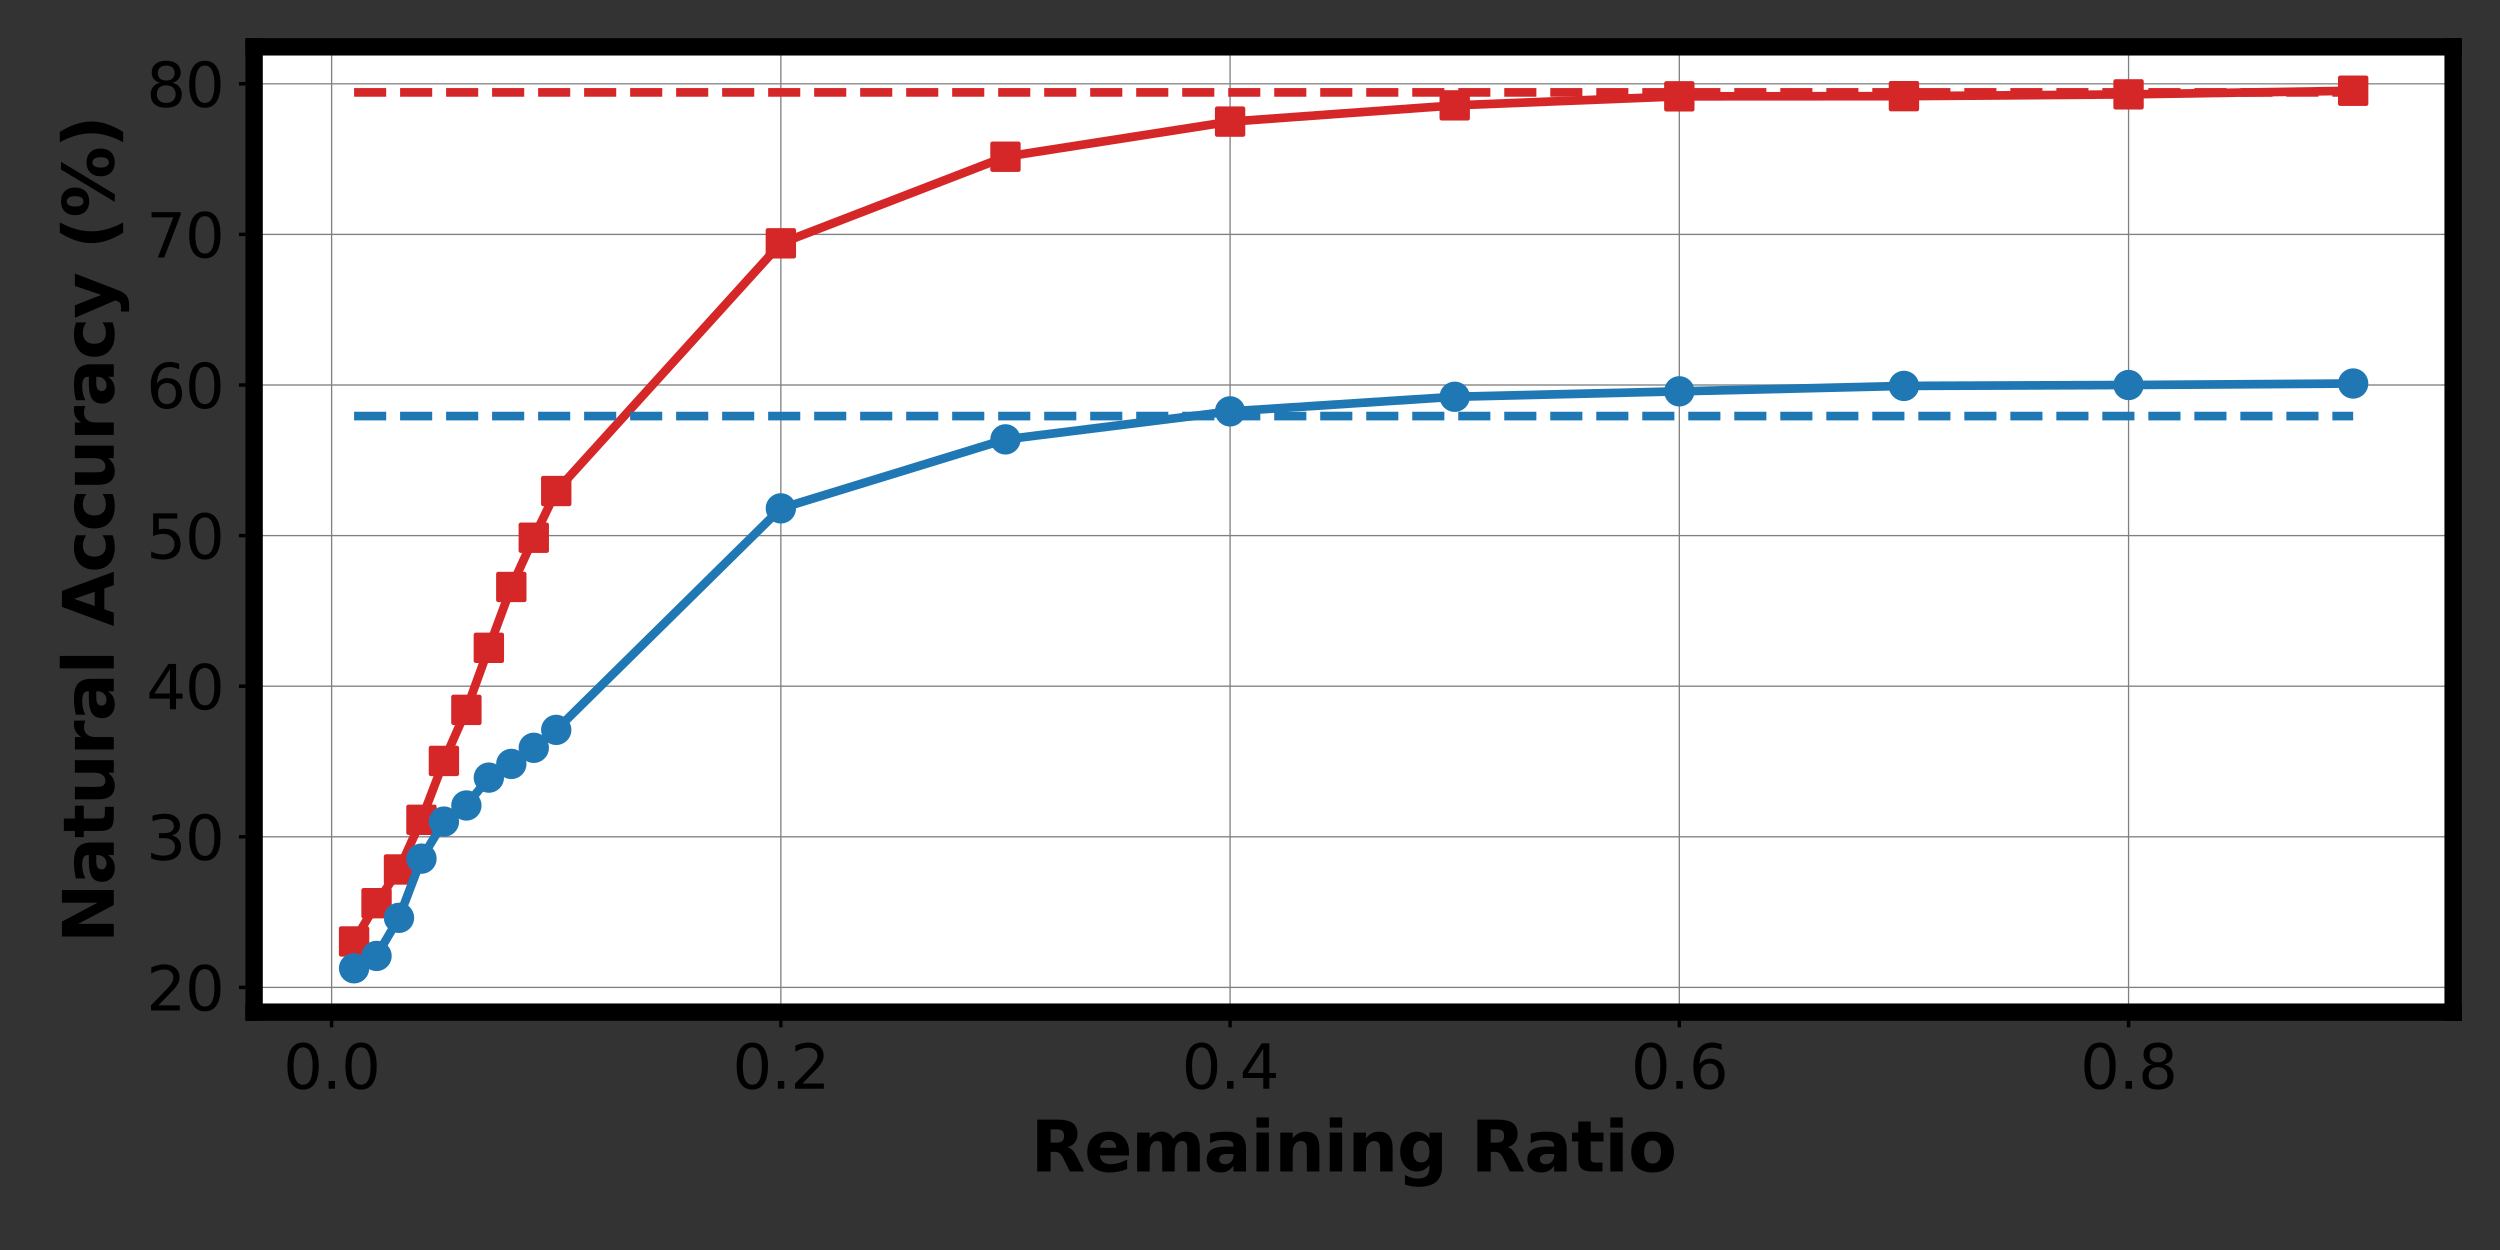 <?xml version="1.0" encoding="utf-8" standalone="no"?>
<!DOCTYPE svg PUBLIC "-//W3C//DTD SVG 1.1//EN"
  "http://www.w3.org/Graphics/SVG/1.1/DTD/svg11.dtd">
<svg xmlns:xlink="http://www.w3.org/1999/xlink" width="576pt" height="288pt" viewBox="0 0 576 288" xmlns="http://www.w3.org/2000/svg" version="1.1">
 <rect x="0" y="0" width="576" height="288" fill="#333333" stroke="none"/>
 <defs>
  <style type="text/css">*{stroke-linejoin: round; stroke-linecap: butt}</style>
 </defs>
 <g id="figure_1">
  <g id="patch_1">
   <path d="M 0 288 
L 576 288 
L 576 0 
L 0 0 
L 0 288 
z
" style="fill: none"/>
  </g>
  <g id="axes_1">
   <g id="patch_2">
    <path d="M 58.55 233.2 
L 565.2 233.2 
L 565.2 10.8 
L 58.55 10.8 
z
" style="fill: #ffffff"/>
   </g>
   <g id="matplotlib.axis_1">
    <g id="xtick_1">
     <g id="line2d_1">
      <path d="M 76.404 233.2 
L 76.404 10.8 
" clip-path="url(#p89674addfe)" style="fill: none; stroke: #808080; stroke-width: 0.3; stroke-linecap: square"/>
     </g>
     <g id="line2d_2">
      <defs>
       <path id="mdaaa1add44" d="M 0 0 
L 0 3.5 
" style="stroke: #000000; stroke-width: 0.8"/>
      </defs>
      <g>
       <use xlink:href="#mdaaa1add44" x="76.404" y="233.2" style="stroke: #000000; stroke-width: 0.8"/>
      </g>
     </g>
     <g id="text_1">
      <!-- 0.0 -->
      <g transform="translate(65.272 250.838)scale(0.14 -0.14)">
       <defs>
        <path id="DejaVuSans-30" d="M 2034 4250 
Q 1547 4250 1301 3770 
Q 1056 3291 1056 2328 
Q 1056 1369 1301 889 
Q 1547 409 2034 409 
Q 2525 409 2770 889 
Q 3016 1369 3016 2328 
Q 3016 3291 2770 3770 
Q 2525 4250 2034 4250 
z
M 2034 4750 
Q 2819 4750 3233 4129 
Q 3647 3509 3647 2328 
Q 3647 1150 3233 529 
Q 2819 -91 2034 -91 
Q 1250 -91 836 529 
Q 422 1150 422 2328 
Q 422 3509 836 4129 
Q 1250 4750 2034 4750 
z
" transform="scale(0.016)"/>
        <path id="DejaVuSans-2e" d="M 684 794 
L 1344 794 
L 1344 0 
L 684 0 
L 684 794 
z
" transform="scale(0.016)"/>
       </defs>
       <use xlink:href="#DejaVuSans-30"/>
       <use xlink:href="#DejaVuSans-2e" x="63.623"/>
       <use xlink:href="#DejaVuSans-30" x="95.41"/>
      </g>
     </g>
    </g>
    <g id="xtick_2">
     <g id="line2d_3">
      <path d="M 179.908 233.2 
L 179.908 10.8 
" clip-path="url(#p89674addfe)" style="fill: none; stroke: #808080; stroke-width: 0.3; stroke-linecap: square"/>
     </g>
     <g id="line2d_4">
      <g>
       <use xlink:href="#mdaaa1add44" x="179.908" y="233.2" style="stroke: #000000; stroke-width: 0.8"/>
      </g>
     </g>
     <g id="text_2">
      <!-- 0.2 -->
      <g transform="translate(168.776 250.838)scale(0.14 -0.14)">
       <defs>
        <path id="DejaVuSans-32" d="M 1228 531 
L 3431 531 
L 3431 0 
L 469 0 
L 469 531 
Q 828 903 1448 1529 
Q 2069 2156 2228 2338 
Q 2531 2678 2651 2914 
Q 2772 3150 2772 3378 
Q 2772 3750 2511 3984 
Q 2250 4219 1831 4219 
Q 1534 4219 1204 4116 
Q 875 4013 500 3803 
L 500 4441 
Q 881 4594 1212 4672 
Q 1544 4750 1819 4750 
Q 2544 4750 2975 4387 
Q 3406 4025 3406 3419 
Q 3406 3131 3298 2873 
Q 3191 2616 2906 2266 
Q 2828 2175 2409 1742 
Q 1991 1309 1228 531 
z
" transform="scale(0.016)"/>
       </defs>
       <use xlink:href="#DejaVuSans-30"/>
       <use xlink:href="#DejaVuSans-2e" x="63.623"/>
       <use xlink:href="#DejaVuSans-32" x="95.41"/>
      </g>
     </g>
    </g>
    <g id="xtick_3">
     <g id="line2d_5">
      <path d="M 283.412 233.2 
L 283.412 10.8 
" clip-path="url(#p89674addfe)" style="fill: none; stroke: #808080; stroke-width: 0.3; stroke-linecap: square"/>
     </g>
     <g id="line2d_6">
      <g>
       <use xlink:href="#mdaaa1add44" x="283.412" y="233.2" style="stroke: #000000; stroke-width: 0.8"/>
      </g>
     </g>
     <g id="text_3">
      <!-- 0.4 -->
      <g transform="translate(272.279 250.838)scale(0.14 -0.14)">
       <defs>
        <path id="DejaVuSans-34" d="M 2419 4116 
L 825 1625 
L 2419 1625 
L 2419 4116 
z
M 2253 4666 
L 3047 4666 
L 3047 1625 
L 3713 1625 
L 3713 1100 
L 3047 1100 
L 3047 0 
L 2419 0 
L 2419 1100 
L 313 1100 
L 313 1709 
L 2253 4666 
z
" transform="scale(0.016)"/>
       </defs>
       <use xlink:href="#DejaVuSans-30"/>
       <use xlink:href="#DejaVuSans-2e" x="63.623"/>
       <use xlink:href="#DejaVuSans-34" x="95.41"/>
      </g>
     </g>
    </g>
    <g id="xtick_4">
     <g id="line2d_7">
      <path d="M 386.915 233.2 
L 386.915 10.8 
" clip-path="url(#p89674addfe)" style="fill: none; stroke: #808080; stroke-width: 0.3; stroke-linecap: square"/>
     </g>
     <g id="line2d_8">
      <g>
       <use xlink:href="#mdaaa1add44" x="386.915" y="233.2" style="stroke: #000000; stroke-width: 0.8"/>
      </g>
     </g>
     <g id="text_4">
      <!-- 0.6 -->
      <g transform="translate(375.783 250.838)scale(0.14 -0.14)">
       <defs>
        <path id="DejaVuSans-36" d="M 2113 2584 
Q 1688 2584 1439 2293 
Q 1191 2003 1191 1497 
Q 1191 994 1439 701 
Q 1688 409 2113 409 
Q 2538 409 2786 701 
Q 3034 994 3034 1497 
Q 3034 2003 2786 2293 
Q 2538 2584 2113 2584 
z
M 3366 4563 
L 3366 3988 
Q 3128 4100 2886 4159 
Q 2644 4219 2406 4219 
Q 1781 4219 1451 3797 
Q 1122 3375 1075 2522 
Q 1259 2794 1537 2939 
Q 1816 3084 2150 3084 
Q 2853 3084 3261 2657 
Q 3669 2231 3669 1497 
Q 3669 778 3244 343 
Q 2819 -91 2113 -91 
Q 1303 -91 875 529 
Q 447 1150 447 2328 
Q 447 3434 972 4092 
Q 1497 4750 2381 4750 
Q 2619 4750 2861 4703 
Q 3103 4656 3366 4563 
z
" transform="scale(0.016)"/>
       </defs>
       <use xlink:href="#DejaVuSans-30"/>
       <use xlink:href="#DejaVuSans-2e" x="63.623"/>
       <use xlink:href="#DejaVuSans-36" x="95.41"/>
      </g>
     </g>
    </g>
    <g id="xtick_5">
     <g id="line2d_9">
      <path d="M 490.419 233.2 
L 490.419 10.8 
" clip-path="url(#p89674addfe)" style="fill: none; stroke: #808080; stroke-width: 0.3; stroke-linecap: square"/>
     </g>
     <g id="line2d_10">
      <g>
       <use xlink:href="#mdaaa1add44" x="490.419" y="233.2" style="stroke: #000000; stroke-width: 0.8"/>
      </g>
     </g>
     <g id="text_5">
      <!-- 0.8 -->
      <g transform="translate(479.286 250.838)scale(0.14 -0.14)">
       <defs>
        <path id="DejaVuSans-38" d="M 2034 2216 
Q 1584 2216 1326 1975 
Q 1069 1734 1069 1313 
Q 1069 891 1326 650 
Q 1584 409 2034 409 
Q 2484 409 2743 651 
Q 3003 894 3003 1313 
Q 3003 1734 2745 1975 
Q 2488 2216 2034 2216 
z
M 1403 2484 
Q 997 2584 770 2862 
Q 544 3141 544 3541 
Q 544 4100 942 4425 
Q 1341 4750 2034 4750 
Q 2731 4750 3128 4425 
Q 3525 4100 3525 3541 
Q 3525 3141 3298 2862 
Q 3072 2584 2669 2484 
Q 3125 2378 3379 2068 
Q 3634 1759 3634 1313 
Q 3634 634 3220 271 
Q 2806 -91 2034 -91 
Q 1263 -91 848 271 
Q 434 634 434 1313 
Q 434 1759 690 2068 
Q 947 2378 1403 2484 
z
M 1172 3481 
Q 1172 3119 1398 2916 
Q 1625 2713 2034 2713 
Q 2441 2713 2670 2916 
Q 2900 3119 2900 3481 
Q 2900 3844 2670 4047 
Q 2441 4250 2034 4250 
Q 1625 4250 1398 4047 
Q 1172 3844 1172 3481 
z
" transform="scale(0.016)"/>
       </defs>
       <use xlink:href="#DejaVuSans-30"/>
       <use xlink:href="#DejaVuSans-2e" x="63.623"/>
       <use xlink:href="#DejaVuSans-38" x="95.41"/>
      </g>
     </g>
    </g>
    <g id="text_6">
     <!-- $\bf{Remaining \ Ratio}$ -->
     <g transform="translate(237.475 269.909)scale(0.16 -0.16)">
      <defs>
       <path id="DejaVuSans-Bold-52" d="M 2297 2597 
Q 2675 2597 2839 2737 
Q 3003 2878 3003 3200 
Q 3003 3519 2839 3656 
Q 2675 3794 2297 3794 
L 1791 3794 
L 1791 2597 
L 2297 2597 
z
M 1791 1766 
L 1791 0 
L 588 0 
L 588 4666 
L 2425 4666 
Q 3347 4666 3776 4356 
Q 4206 4047 4206 3378 
Q 4206 2916 3982 2619 
Q 3759 2322 3309 2181 
Q 3556 2125 3751 1926 
Q 3947 1728 4147 1325 
L 4800 0 
L 3519 0 
L 2950 1159 
Q 2778 1509 2601 1637 
Q 2425 1766 2131 1766 
L 1791 1766 
z
" transform="scale(0.016)"/>
       <path id="DejaVuSans-Bold-65" d="M 4031 1759 
L 4031 1441 
L 1416 1441 
Q 1456 1047 1700 850 
Q 1944 653 2381 653 
Q 2734 653 3104 758 
Q 3475 863 3866 1075 
L 3866 213 
Q 3469 63 3072 -14 
Q 2675 -91 2278 -91 
Q 1328 -91 801 392 
Q 275 875 275 1747 
Q 275 2603 792 3093 
Q 1309 3584 2216 3584 
Q 3041 3584 3536 3087 
Q 4031 2591 4031 1759 
z
M 2881 2131 
Q 2881 2450 2695 2645 
Q 2509 2841 2209 2841 
Q 1884 2841 1681 2658 
Q 1478 2475 1428 2131 
L 2881 2131 
z
" transform="scale(0.016)"/>
       <path id="DejaVuSans-Bold-6d" d="M 3781 2919 
Q 3994 3244 4286 3414 
Q 4578 3584 4928 3584 
Q 5531 3584 5847 3212 
Q 6163 2841 6163 2131 
L 6163 0 
L 5038 0 
L 5038 1825 
Q 5041 1866 5042 1909 
Q 5044 1953 5044 2034 
Q 5044 2406 4934 2573 
Q 4825 2741 4581 2741 
Q 4263 2741 4089 2478 
Q 3916 2216 3909 1719 
L 3909 0 
L 2784 0 
L 2784 1825 
Q 2784 2406 2684 2573 
Q 2584 2741 2328 2741 
Q 2006 2741 1831 2477 
Q 1656 2213 1656 1722 
L 1656 0 
L 531 0 
L 531 3500 
L 1656 3500 
L 1656 2988 
Q 1863 3284 2130 3434 
Q 2397 3584 2719 3584 
Q 3081 3584 3359 3409 
Q 3638 3234 3781 2919 
z
" transform="scale(0.016)"/>
       <path id="DejaVuSans-Bold-61" d="M 2106 1575 
Q 1756 1575 1579 1456 
Q 1403 1338 1403 1106 
Q 1403 894 1545 773 
Q 1688 653 1941 653 
Q 2256 653 2472 879 
Q 2688 1106 2688 1447 
L 2688 1575 
L 2106 1575 
z
M 3816 1997 
L 3816 0 
L 2688 0 
L 2688 519 
Q 2463 200 2181 54 
Q 1900 -91 1497 -91 
Q 953 -91 614 226 
Q 275 544 275 1050 
Q 275 1666 698 1953 
Q 1122 2241 2028 2241 
L 2688 2241 
L 2688 2328 
Q 2688 2594 2478 2717 
Q 2269 2841 1825 2841 
Q 1466 2841 1156 2769 
Q 847 2697 581 2553 
L 581 3406 
Q 941 3494 1303 3539 
Q 1666 3584 2028 3584 
Q 2975 3584 3395 3211 
Q 3816 2838 3816 1997 
z
" transform="scale(0.016)"/>
       <path id="DejaVuSans-Bold-69" d="M 538 3500 
L 1656 3500 
L 1656 0 
L 538 0 
L 538 3500 
z
M 538 4863 
L 1656 4863 
L 1656 3950 
L 538 3950 
L 538 4863 
z
" transform="scale(0.016)"/>
       <path id="DejaVuSans-Bold-6e" d="M 4056 2131 
L 4056 0 
L 2931 0 
L 2931 347 
L 2931 1631 
Q 2931 2084 2911 2256 
Q 2891 2428 2841 2509 
Q 2775 2619 2662 2680 
Q 2550 2741 2406 2741 
Q 2056 2741 1856 2470 
Q 1656 2200 1656 1722 
L 1656 0 
L 538 0 
L 538 3500 
L 1656 3500 
L 1656 2988 
Q 1909 3294 2193 3439 
Q 2478 3584 2822 3584 
Q 3428 3584 3742 3212 
Q 4056 2841 4056 2131 
z
" transform="scale(0.016)"/>
       <path id="DejaVuSans-Bold-67" d="M 2919 594 
Q 2688 288 2409 144 
Q 2131 0 1766 0 
Q 1125 0 706 504 
Q 288 1009 288 1791 
Q 288 2575 706 3076 
Q 1125 3578 1766 3578 
Q 2131 3578 2409 3434 
Q 2688 3291 2919 2981 
L 2919 3500 
L 4044 3500 
L 4044 353 
Q 4044 -491 3511 -936 
Q 2978 -1381 1966 -1381 
Q 1638 -1381 1331 -1331 
Q 1025 -1281 716 -1178 
L 716 -306 
Q 1009 -475 1290 -558 
Q 1572 -641 1856 -641 
Q 2406 -641 2662 -400 
Q 2919 -159 2919 353 
L 2919 594 
z
M 2181 2772 
Q 1834 2772 1640 2515 
Q 1447 2259 1447 1791 
Q 1447 1309 1634 1061 
Q 1822 813 2181 813 
Q 2531 813 2725 1069 
Q 2919 1325 2919 1791 
Q 2919 2259 2725 2515 
Q 2531 2772 2181 2772 
z
" transform="scale(0.016)"/>
       <path id="DejaVuSans-Bold-74" d="M 1759 4494 
L 1759 3500 
L 2913 3500 
L 2913 2700 
L 1759 2700 
L 1759 1216 
Q 1759 972 1856 886 
Q 1953 800 2241 800 
L 2816 800 
L 2816 0 
L 1856 0 
Q 1194 0 917 276 
Q 641 553 641 1216 
L 641 2700 
L 84 2700 
L 84 3500 
L 641 3500 
L 641 4494 
L 1759 4494 
z
" transform="scale(0.016)"/>
       <path id="DejaVuSans-Bold-6f" d="M 2203 2784 
Q 1831 2784 1636 2517 
Q 1441 2250 1441 1747 
Q 1441 1244 1636 976 
Q 1831 709 2203 709 
Q 2569 709 2762 976 
Q 2956 1244 2956 1747 
Q 2956 2250 2762 2517 
Q 2569 2784 2203 2784 
z
M 2203 3584 
Q 3106 3584 3614 3096 
Q 4122 2609 4122 1747 
Q 4122 884 3614 396 
Q 3106 -91 2203 -91 
Q 1297 -91 786 396 
Q 275 884 275 1747 
Q 275 2609 786 3096 
Q 1297 3584 2203 3584 
z
" transform="scale(0.016)"/>
      </defs>
      <use xlink:href="#DejaVuSans-Bold-52" transform="translate(0 0.016)"/>
      <use xlink:href="#DejaVuSans-Bold-65" transform="translate(77.002 0.016)"/>
      <use xlink:href="#DejaVuSans-Bold-6d" transform="translate(144.824 0.016)"/>
      <use xlink:href="#DejaVuSans-Bold-61" transform="translate(249.023 0.016)"/>
      <use xlink:href="#DejaVuSans-Bold-69" transform="translate(316.504 0.016)"/>
      <use xlink:href="#DejaVuSans-Bold-6e" transform="translate(350.781 0.016)"/>
      <use xlink:href="#DejaVuSans-Bold-69" transform="translate(421.973 0.016)"/>
      <use xlink:href="#DejaVuSans-Bold-6e" transform="translate(456.25 0.016)"/>
      <use xlink:href="#DejaVuSans-Bold-67" transform="translate(527.441 0.016)"/>
      <use xlink:href="#DejaVuSans-Bold-52" transform="translate(633.756 0.016)"/>
      <use xlink:href="#DejaVuSans-Bold-61" transform="translate(710.758 0.016)"/>
      <use xlink:href="#DejaVuSans-Bold-74" transform="translate(778.239 0.016)"/>
      <use xlink:href="#DejaVuSans-Bold-69" transform="translate(826.041 0.016)"/>
      <use xlink:href="#DejaVuSans-Bold-6f" transform="translate(860.319 0.016)"/>
     </g>
    </g>
   </g>
   <g id="matplotlib.axis_2">
    <g id="ytick_1">
     <g id="line2d_11">
      <path d="M 58.55 227.497 
L 565.2 227.497 
" clip-path="url(#p89674addfe)" style="fill: none; stroke: #808080; stroke-width: 0.3; stroke-linecap: square"/>
     </g>
     <g id="line2d_12">
      <defs>
       <path id="m392f98b659" d="M 0 0 
L -3.5 0 
" style="stroke: #000000; stroke-width: 0.8"/>
      </defs>
      <g>
       <use xlink:href="#m392f98b659" x="58.55" y="227.497" style="stroke: #000000; stroke-width: 0.8"/>
      </g>
     </g>
     <g id="text_7">
      <!-- 20 -->
      <g transform="translate(33.735 232.816)scale(0.14 -0.14)">
       <use xlink:href="#DejaVuSans-32"/>
       <use xlink:href="#DejaVuSans-30" x="63.623"/>
      </g>
     </g>
    </g>
    <g id="ytick_2">
     <g id="line2d_13">
      <path d="M 58.55 192.8 
L 565.2 192.8 
" clip-path="url(#p89674addfe)" style="fill: none; stroke: #808080; stroke-width: 0.3; stroke-linecap: square"/>
     </g>
     <g id="line2d_14">
      <g>
       <use xlink:href="#m392f98b659" x="58.55" y="192.8" style="stroke: #000000; stroke-width: 0.8"/>
      </g>
     </g>
     <g id="text_8">
      <!-- 30 -->
      <g transform="translate(33.735 198.119)scale(0.14 -0.14)">
       <defs>
        <path id="DejaVuSans-33" d="M 2597 2516 
Q 3050 2419 3304 2112 
Q 3559 1806 3559 1356 
Q 3559 666 3084 287 
Q 2609 -91 1734 -91 
Q 1441 -91 1130 -33 
Q 819 25 488 141 
L 488 750 
Q 750 597 1062 519 
Q 1375 441 1716 441 
Q 2309 441 2620 675 
Q 2931 909 2931 1356 
Q 2931 1769 2642 2001 
Q 2353 2234 1838 2234 
L 1294 2234 
L 1294 2753 
L 1863 2753 
Q 2328 2753 2575 2939 
Q 2822 3125 2822 3475 
Q 2822 3834 2567 4026 
Q 2313 4219 1838 4219 
Q 1578 4219 1281 4162 
Q 984 4106 628 3988 
L 628 4550 
Q 988 4650 1302 4700 
Q 1616 4750 1894 4750 
Q 2613 4750 3031 4423 
Q 3450 4097 3450 3541 
Q 3450 3153 3228 2886 
Q 3006 2619 2597 2516 
z
" transform="scale(0.016)"/>
       </defs>
       <use xlink:href="#DejaVuSans-33"/>
       <use xlink:href="#DejaVuSans-30" x="63.623"/>
      </g>
     </g>
    </g>
    <g id="ytick_3">
     <g id="line2d_15">
      <path d="M 58.55 158.103 
L 565.2 158.103 
" clip-path="url(#p89674addfe)" style="fill: none; stroke: #808080; stroke-width: 0.3; stroke-linecap: square"/>
     </g>
     <g id="line2d_16">
      <g>
       <use xlink:href="#m392f98b659" x="58.55" y="158.103" style="stroke: #000000; stroke-width: 0.8"/>
      </g>
     </g>
     <g id="text_9">
      <!-- 40 -->
      <g transform="translate(33.735 163.422)scale(0.14 -0.14)">
       <use xlink:href="#DejaVuSans-34"/>
       <use xlink:href="#DejaVuSans-30" x="63.623"/>
      </g>
     </g>
    </g>
    <g id="ytick_4">
     <g id="line2d_17">
      <path d="M 58.55 123.405 
L 565.2 123.405 
" clip-path="url(#p89674addfe)" style="fill: none; stroke: #808080; stroke-width: 0.3; stroke-linecap: square"/>
     </g>
     <g id="line2d_18">
      <g>
       <use xlink:href="#m392f98b659" x="58.55" y="123.405" style="stroke: #000000; stroke-width: 0.8"/>
      </g>
     </g>
     <g id="text_10">
      <!-- 50 -->
      <g transform="translate(33.735 128.724)scale(0.14 -0.14)">
       <defs>
        <path id="DejaVuSans-35" d="M 691 4666 
L 3169 4666 
L 3169 4134 
L 1269 4134 
L 1269 2991 
Q 1406 3038 1543 3061 
Q 1681 3084 1819 3084 
Q 2600 3084 3056 2656 
Q 3513 2228 3513 1497 
Q 3513 744 3044 326 
Q 2575 -91 1722 -91 
Q 1428 -91 1123 -41 
Q 819 9 494 109 
L 494 744 
Q 775 591 1075 516 
Q 1375 441 1709 441 
Q 2250 441 2565 725 
Q 2881 1009 2881 1497 
Q 2881 1984 2565 2268 
Q 2250 2553 1709 2553 
Q 1456 2553 1204 2497 
Q 953 2441 691 2322 
L 691 4666 
z
" transform="scale(0.016)"/>
       </defs>
       <use xlink:href="#DejaVuSans-35"/>
       <use xlink:href="#DejaVuSans-30" x="63.623"/>
      </g>
     </g>
    </g>
    <g id="ytick_5">
     <g id="line2d_19">
      <path d="M 58.55 88.708 
L 565.2 88.708 
" clip-path="url(#p89674addfe)" style="fill: none; stroke: #808080; stroke-width: 0.3; stroke-linecap: square"/>
     </g>
     <g id="line2d_20">
      <g>
       <use xlink:href="#m392f98b659" x="58.55" y="88.708" style="stroke: #000000; stroke-width: 0.8"/>
      </g>
     </g>
     <g id="text_11">
      <!-- 60 -->
      <g transform="translate(33.735 94.027)scale(0.14 -0.14)">
       <use xlink:href="#DejaVuSans-36"/>
       <use xlink:href="#DejaVuSans-30" x="63.623"/>
      </g>
     </g>
    </g>
    <g id="ytick_6">
     <g id="line2d_21">
      <path d="M 58.55 54.01 
L 565.2 54.01 
" clip-path="url(#p89674addfe)" style="fill: none; stroke: #808080; stroke-width: 0.3; stroke-linecap: square"/>
     </g>
     <g id="line2d_22">
      <g>
       <use xlink:href="#m392f98b659" x="58.55" y="54.01" style="stroke: #000000; stroke-width: 0.8"/>
      </g>
     </g>
     <g id="text_12">
      <!-- 70 -->
      <g transform="translate(33.735 59.329)scale(0.14 -0.14)">
       <defs>
        <path id="DejaVuSans-37" d="M 525 4666 
L 3525 4666 
L 3525 4397 
L 1831 0 
L 1172 0 
L 2766 4134 
L 525 4134 
L 525 4666 
z
" transform="scale(0.016)"/>
       </defs>
       <use xlink:href="#DejaVuSans-37"/>
       <use xlink:href="#DejaVuSans-30" x="63.623"/>
      </g>
     </g>
    </g>
    <g id="ytick_7">
     <g id="line2d_23">
      <path d="M 58.55 19.313 
L 565.2 19.313 
" clip-path="url(#p89674addfe)" style="fill: none; stroke: #808080; stroke-width: 0.3; stroke-linecap: square"/>
     </g>
     <g id="line2d_24">
      <g>
       <use xlink:href="#m392f98b659" x="58.55" y="19.313" style="stroke: #000000; stroke-width: 0.8"/>
      </g>
     </g>
     <g id="text_13">
      <!-- 80 -->
      <g transform="translate(33.735 24.632)scale(0.14 -0.14)">
       <use xlink:href="#DejaVuSans-38"/>
       <use xlink:href="#DejaVuSans-30" x="63.623"/>
      </g>
     </g>
    </g>
    <g id="text_14">
     <!-- $\bf{Natural\ Accuracy \ (\%)}$ -->
     <g transform="translate(26.215 217.28)rotate(-90)scale(0.16 -0.16)">
      <defs>
       <path id="DejaVuSans-Bold-4e" d="M 588 4666 
L 1931 4666 
L 3628 1466 
L 3628 4666 
L 4769 4666 
L 4769 0 
L 3425 0 
L 1728 3200 
L 1728 0 
L 588 0 
L 588 4666 
z
" transform="scale(0.016)"/>
       <path id="DejaVuSans-Bold-75" d="M 500 1363 
L 500 3500 
L 1625 3500 
L 1625 3150 
Q 1625 2866 1622 2436 
Q 1619 2006 1619 1863 
Q 1619 1441 1641 1255 
Q 1663 1069 1716 984 
Q 1784 875 1895 815 
Q 2006 756 2150 756 
Q 2500 756 2700 1025 
Q 2900 1294 2900 1772 
L 2900 3500 
L 4019 3500 
L 4019 0 
L 2900 0 
L 2900 506 
Q 2647 200 2364 54 
Q 2081 -91 1741 -91 
Q 1134 -91 817 281 
Q 500 653 500 1363 
z
" transform="scale(0.016)"/>
       <path id="DejaVuSans-Bold-72" d="M 3138 2547 
Q 2991 2616 2845 2648 
Q 2700 2681 2553 2681 
Q 2122 2681 1889 2404 
Q 1656 2128 1656 1613 
L 1656 0 
L 538 0 
L 538 3500 
L 1656 3500 
L 1656 2925 
Q 1872 3269 2151 3426 
Q 2431 3584 2822 3584 
Q 2878 3584 2943 3579 
Q 3009 3575 3134 3559 
L 3138 2547 
z
" transform="scale(0.016)"/>
       <path id="DejaVuSans-Bold-6c" d="M 538 4863 
L 1656 4863 
L 1656 0 
L 538 0 
L 538 4863 
z
" transform="scale(0.016)"/>
       <path id="DejaVuSans-Bold-41" d="M 3419 850 
L 1538 850 
L 1241 0 
L 31 0 
L 1759 4666 
L 3194 4666 
L 4922 0 
L 3713 0 
L 3419 850 
z
M 1838 1716 
L 3116 1716 
L 2478 3572 
L 1838 1716 
z
" transform="scale(0.016)"/>
       <path id="DejaVuSans-Bold-63" d="M 3366 3391 
L 3366 2478 
Q 3138 2634 2908 2709 
Q 2678 2784 2431 2784 
Q 1963 2784 1702 2511 
Q 1441 2238 1441 1747 
Q 1441 1256 1702 982 
Q 1963 709 2431 709 
Q 2694 709 2930 787 
Q 3166 866 3366 1019 
L 3366 103 
Q 3103 6 2833 -42 
Q 2563 -91 2291 -91 
Q 1344 -91 809 395 
Q 275 881 275 1747 
Q 275 2613 809 3098 
Q 1344 3584 2291 3584 
Q 2566 3584 2833 3536 
Q 3100 3488 3366 3391 
z
" transform="scale(0.016)"/>
       <path id="DejaVuSans-Bold-79" d="M 78 3500 
L 1197 3500 
L 2138 1125 
L 2938 3500 
L 4056 3500 
L 2584 -331 
Q 2363 -916 2067 -1148 
Q 1772 -1381 1288 -1381 
L 641 -1381 
L 641 -647 
L 991 -647 
Q 1275 -647 1404 -556 
Q 1534 -466 1606 -231 
L 1638 -134 
L 78 3500 
z
" transform="scale(0.016)"/>
       <path id="DejaVuSans-Bold-28" d="M 2413 -844 
L 1484 -844 
Q 1006 -72 778 623 
Q 550 1319 550 2003 
Q 550 2688 779 3389 
Q 1009 4091 1484 4856 
L 2413 4856 
Q 2013 4116 1813 3408 
Q 1613 2700 1613 2009 
Q 1613 1319 1811 609 
Q 2009 -100 2413 -844 
z
" transform="scale(0.016)"/>
       <path id="DejaVuSans-Bold-25" d="M 4959 1925 
Q 4738 1925 4616 1733 
Q 4494 1541 4494 1184 
Q 4494 825 4614 633 
Q 4734 441 4959 441 
Q 5184 441 5303 633 
Q 5422 825 5422 1184 
Q 5422 1541 5301 1733 
Q 5181 1925 4959 1925 
z
M 4959 2450 
Q 5541 2450 5875 2112 
Q 6209 1775 6209 1184 
Q 6209 594 5875 251 
Q 5541 -91 4959 -91 
Q 4378 -91 4042 251 
Q 3706 594 3706 1184 
Q 3706 1772 4042 2111 
Q 4378 2450 4959 2450 
z
M 2094 -91 
L 1403 -91 
L 4319 4750 
L 5013 4750 
L 2094 -91 
z
M 1453 4750 
Q 2034 4750 2367 4411 
Q 2700 4072 2700 3481 
Q 2700 2891 2367 2550 
Q 2034 2209 1453 2209 
Q 872 2209 539 2550 
Q 206 2891 206 3481 
Q 206 4072 539 4411 
Q 872 4750 1453 4750 
z
M 1453 4225 
Q 1228 4225 1106 4031 
Q 984 3838 984 3481 
Q 984 3122 1106 2926 
Q 1228 2731 1453 2731 
Q 1678 2731 1798 2926 
Q 1919 3122 1919 3481 
Q 1919 3838 1797 4031 
Q 1675 4225 1453 4225 
z
" transform="scale(0.016)"/>
       <path id="DejaVuSans-Bold-29" d="M 513 -844 
Q 913 -100 1113 609 
Q 1313 1319 1313 2009 
Q 1313 2700 1113 3408 
Q 913 4116 513 4856 
L 1441 4856 
Q 1916 4091 2145 3389 
Q 2375 2688 2375 2003 
Q 2375 1319 2147 623 
Q 1919 -72 1441 -844 
L 513 -844 
z
" transform="scale(0.016)"/>
      </defs>
      <use xlink:href="#DejaVuSans-Bold-4e" transform="translate(0 0.016)"/>
      <use xlink:href="#DejaVuSans-Bold-61" transform="translate(83.691 0.016)"/>
      <use xlink:href="#DejaVuSans-Bold-74" transform="translate(151.172 0.016)"/>
      <use xlink:href="#DejaVuSans-Bold-75" transform="translate(198.975 0.016)"/>
      <use xlink:href="#DejaVuSans-Bold-72" transform="translate(270.166 0.016)"/>
      <use xlink:href="#DejaVuSans-Bold-61" transform="translate(319.482 0.016)"/>
      <use xlink:href="#DejaVuSans-Bold-6c" transform="translate(386.963 0.016)"/>
      <use xlink:href="#DejaVuSans-Bold-41" transform="translate(455.973 0.016)"/>
      <use xlink:href="#DejaVuSans-Bold-63" transform="translate(533.366 0.016)"/>
      <use xlink:href="#DejaVuSans-Bold-63" transform="translate(592.643 0.016)"/>
      <use xlink:href="#DejaVuSans-Bold-75" transform="translate(651.92 0.016)"/>
      <use xlink:href="#DejaVuSans-Bold-72" transform="translate(723.112 0.016)"/>
      <use xlink:href="#DejaVuSans-Bold-61" transform="translate(772.428 0.016)"/>
      <use xlink:href="#DejaVuSans-Bold-63" transform="translate(839.909 0.016)"/>
      <use xlink:href="#DejaVuSans-Bold-79" transform="translate(899.186 0.016)"/>
      <use xlink:href="#DejaVuSans-Bold-28" transform="translate(999.104 0.016)"/>
      <use xlink:href="#DejaVuSans-Bold-25" transform="translate(1044.807 0.016)"/>
      <use xlink:href="#DejaVuSans-Bold-29" transform="translate(1145.003 0.016)"/>
     </g>
    </g>
   </g>
   <g id="line2d_25">
    <path d="M 81.58 216.915 
L 86.755 208.102 
L 91.93 200.329 
L 97.105 188.879 
L 102.28 175.313 
L 107.455 163.55 
L 112.631 149.255 
L 117.806 135.237 
L 122.981 123.891 
L 128.156 113.135 
L 179.908 56.058 
L 231.66 36.107 
L 283.412 28.022 
L 335.163 24.275 
L 386.915 22.193 
L 438.667 22.158 
L 490.419 21.742 
L 542.17 20.909 
" clip-path="url(#p89674addfe)" style="fill: none; stroke: #d62728; stroke-width: 2; stroke-linecap: square"/>
    <defs>
     <path id="m5fad686629" d="M -3 3 
L 3 3 
L 3 -3 
L -3 -3 
z
" style="stroke: #d62728; stroke-linejoin: miter"/>
    </defs>
    <g clip-path="url(#p89674addfe)">
     <use xlink:href="#m5fad686629" x="81.58" y="216.915" style="fill: #d62728; stroke: #d62728; stroke-linejoin: miter"/>
     <use xlink:href="#m5fad686629" x="86.755" y="208.102" style="fill: #d62728; stroke: #d62728; stroke-linejoin: miter"/>
     <use xlink:href="#m5fad686629" x="91.93" y="200.329" style="fill: #d62728; stroke: #d62728; stroke-linejoin: miter"/>
     <use xlink:href="#m5fad686629" x="97.105" y="188.879" style="fill: #d62728; stroke: #d62728; stroke-linejoin: miter"/>
     <use xlink:href="#m5fad686629" x="102.28" y="175.313" style="fill: #d62728; stroke: #d62728; stroke-linejoin: miter"/>
     <use xlink:href="#m5fad686629" x="107.455" y="163.55" style="fill: #d62728; stroke: #d62728; stroke-linejoin: miter"/>
     <use xlink:href="#m5fad686629" x="112.631" y="149.255" style="fill: #d62728; stroke: #d62728; stroke-linejoin: miter"/>
     <use xlink:href="#m5fad686629" x="117.806" y="135.237" style="fill: #d62728; stroke: #d62728; stroke-linejoin: miter"/>
     <use xlink:href="#m5fad686629" x="122.981" y="123.891" style="fill: #d62728; stroke: #d62728; stroke-linejoin: miter"/>
     <use xlink:href="#m5fad686629" x="128.156" y="113.135" style="fill: #d62728; stroke: #d62728; stroke-linejoin: miter"/>
     <use xlink:href="#m5fad686629" x="179.908" y="56.058" style="fill: #d62728; stroke: #d62728; stroke-linejoin: miter"/>
     <use xlink:href="#m5fad686629" x="231.66" y="36.107" style="fill: #d62728; stroke: #d62728; stroke-linejoin: miter"/>
     <use xlink:href="#m5fad686629" x="283.412" y="28.022" style="fill: #d62728; stroke: #d62728; stroke-linejoin: miter"/>
     <use xlink:href="#m5fad686629" x="335.163" y="24.275" style="fill: #d62728; stroke: #d62728; stroke-linejoin: miter"/>
     <use xlink:href="#m5fad686629" x="386.915" y="22.193" style="fill: #d62728; stroke: #d62728; stroke-linejoin: miter"/>
     <use xlink:href="#m5fad686629" x="438.667" y="22.158" style="fill: #d62728; stroke: #d62728; stroke-linejoin: miter"/>
     <use xlink:href="#m5fad686629" x="490.419" y="21.742" style="fill: #d62728; stroke: #d62728; stroke-linejoin: miter"/>
     <use xlink:href="#m5fad686629" x="542.17" y="20.909" style="fill: #d62728; stroke: #d62728; stroke-linejoin: miter"/>
    </g>
   </g>
   <g id="line2d_26">
    <path d="M 81.58 21.291 
L 86.755 21.291 
L 91.93 21.291 
L 97.105 21.291 
L 102.28 21.291 
L 107.455 21.291 
L 112.631 21.291 
L 117.806 21.291 
L 122.981 21.291 
L 128.156 21.291 
L 179.908 21.291 
L 231.66 21.291 
L 283.412 21.291 
L 335.163 21.291 
L 386.915 21.291 
L 438.667 21.291 
L 490.419 21.291 
L 542.17 21.291 
" clip-path="url(#p89674addfe)" style="fill: none; stroke-dasharray: 7.4,3.2; stroke-dashoffset: 0; stroke: #d62728; stroke-width: 2"/>
   </g>
   <g id="line2d_27">
    <path d="M 81.58 223.091 
L 86.755 220.246 
L 91.93 211.467 
L 97.105 197.831 
L 102.28 189.296 
L 107.455 185.583 
L 112.631 179.164 
L 117.806 176.007 
L 122.981 172.294 
L 128.156 168.165 
L 179.908 117.125 
L 231.66 101.234 
L 283.412 94.78 
L 335.163 91.414 
L 386.915 90.165 
L 438.667 88.916 
L 490.419 88.708 
L 542.17 88.361 
" clip-path="url(#p89674addfe)" style="fill: none; stroke: #1f77b4; stroke-width: 2; stroke-linecap: square"/>
    <defs>
     <path id="m3207c4d592" d="M 0 3 
C 0.796 3 1.559 2.684 2.121 2.121 
C 2.684 1.559 3 0.796 3 0 
C 3 -0.796 2.684 -1.559 2.121 -2.121 
C 1.559 -2.684 0.796 -3 0 -3 
C -0.796 -3 -1.559 -2.684 -2.121 -2.121 
C -2.684 -1.559 -3 -0.796 -3 0 
C -3 0.796 -2.684 1.559 -2.121 2.121 
C -1.559 2.684 -0.796 3 0 3 
z
" style="stroke: #1f77b4"/>
    </defs>
    <g clip-path="url(#p89674addfe)">
     <use xlink:href="#m3207c4d592" x="81.58" y="223.091" style="fill: #1f77b4; stroke: #1f77b4"/>
     <use xlink:href="#m3207c4d592" x="86.755" y="220.246" style="fill: #1f77b4; stroke: #1f77b4"/>
     <use xlink:href="#m3207c4d592" x="91.93" y="211.467" style="fill: #1f77b4; stroke: #1f77b4"/>
     <use xlink:href="#m3207c4d592" x="97.105" y="197.831" style="fill: #1f77b4; stroke: #1f77b4"/>
     <use xlink:href="#m3207c4d592" x="102.28" y="189.296" style="fill: #1f77b4; stroke: #1f77b4"/>
     <use xlink:href="#m3207c4d592" x="107.455" y="185.583" style="fill: #1f77b4; stroke: #1f77b4"/>
     <use xlink:href="#m3207c4d592" x="112.631" y="179.164" style="fill: #1f77b4; stroke: #1f77b4"/>
     <use xlink:href="#m3207c4d592" x="117.806" y="176.007" style="fill: #1f77b4; stroke: #1f77b4"/>
     <use xlink:href="#m3207c4d592" x="122.981" y="172.294" style="fill: #1f77b4; stroke: #1f77b4"/>
     <use xlink:href="#m3207c4d592" x="128.156" y="168.165" style="fill: #1f77b4; stroke: #1f77b4"/>
     <use xlink:href="#m3207c4d592" x="179.908" y="117.125" style="fill: #1f77b4; stroke: #1f77b4"/>
     <use xlink:href="#m3207c4d592" x="231.66" y="101.234" style="fill: #1f77b4; stroke: #1f77b4"/>
     <use xlink:href="#m3207c4d592" x="283.412" y="94.78" style="fill: #1f77b4; stroke: #1f77b4"/>
     <use xlink:href="#m3207c4d592" x="335.163" y="91.414" style="fill: #1f77b4; stroke: #1f77b4"/>
     <use xlink:href="#m3207c4d592" x="386.915" y="90.165" style="fill: #1f77b4; stroke: #1f77b4"/>
     <use xlink:href="#m3207c4d592" x="438.667" y="88.916" style="fill: #1f77b4; stroke: #1f77b4"/>
     <use xlink:href="#m3207c4d592" x="490.419" y="88.708" style="fill: #1f77b4; stroke: #1f77b4"/>
     <use xlink:href="#m3207c4d592" x="542.17" y="88.361" style="fill: #1f77b4; stroke: #1f77b4"/>
    </g>
   </g>
   <g id="line2d_28">
    <path d="M 81.58 95.856 
L 86.755 95.856 
L 91.93 95.856 
L 97.105 95.856 
L 102.28 95.856 
L 107.455 95.856 
L 112.631 95.856 
L 117.806 95.856 
L 122.981 95.856 
L 128.156 95.856 
L 179.908 95.856 
L 231.66 95.856 
L 283.412 95.856 
L 335.163 95.856 
L 386.915 95.856 
L 438.667 95.856 
L 490.419 95.856 
L 542.17 95.856 
" clip-path="url(#p89674addfe)" style="fill: none; stroke-dasharray: 7.4,3.2; stroke-dashoffset: 0; stroke: #1f77b4; stroke-width: 2"/>
   </g>
   <g id="patch_3">
    <path d="M 58.55 233.2 
L 58.55 10.8 
" style="fill: none; stroke: #000000; stroke-width: 4; stroke-linejoin: miter; stroke-linecap: square"/>
   </g>
   <g id="patch_4">
    <path d="M 565.2 233.2 
L 565.2 10.8 
" style="fill: none; stroke: #000000; stroke-width: 4; stroke-linejoin: miter; stroke-linecap: square"/>
   </g>
   <g id="patch_5">
    <path d="M 58.55 233.2 
L 565.2 233.2 
" style="fill: none; stroke: #000000; stroke-width: 4; stroke-linejoin: miter; stroke-linecap: square"/>
   </g>
   <g id="patch_6">
    <path d="M 58.55 10.8 
L 565.2 10.8 
" style="fill: none; stroke: #000000; stroke-width: 4; stroke-linejoin: miter; stroke-linecap: square"/>
   </g>
  </g>
 </g>
 <defs>
  <clipPath id="p89674addfe">
   <rect x="58.55" y="10.8" width="506.65" height="222.4"/>
  </clipPath>
 </defs>
</svg>
